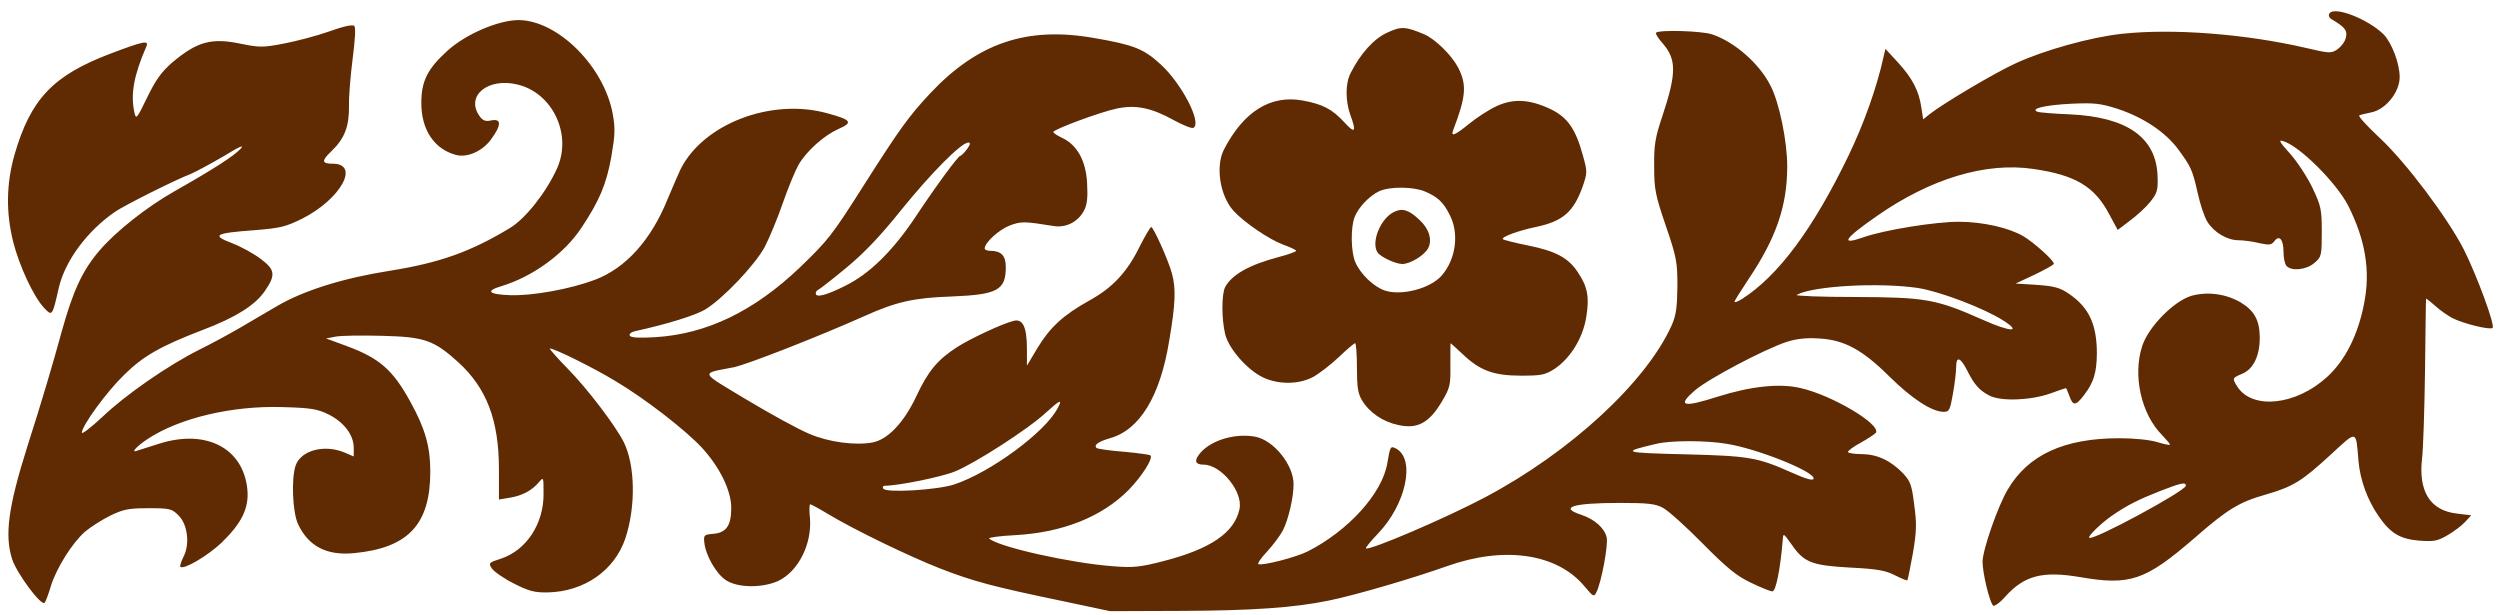 <?xml version="1.0" standalone="no"?>
<!DOCTYPE svg PUBLIC "-//W3C//DTD SVG 20010904//EN"
 "http://www.w3.org/TR/2001/REC-SVG-20010904/DTD/svg10.dtd">
<svg version="1.0" xmlns="http://www.w3.org/2000/svg"
 width="947pt" height="233pt" viewBox="0 0 947 233"
 preserveAspectRatio="xMidYMid meet">
<g transform="translate(0,233) scale(0.1,-0.1)"
fill="#602A02" stroke="none">
<path d="M8824 2279 c-5 -8 -1 -17 10 -23 49 -29 59 -42 52 -69 -3 -15 -18
-34 -32 -44 -24 -16 -31 -15 -117 5 -228 53 -503 75 -699 54 -119 -13 -295
-62 -403 -112 -77 -35 -273 -151 -325 -192 l-25 -20 -7 45 c-9 63 -34 111 -89
171 l-47 51 -7 -30 c-26 -118 -75 -255 -134 -377 -134 -277 -266 -454 -403
-541 -16 -10 -28 -14 -28 -10 0 3 25 43 55 88 103 154 145 275 145 425 0 95
-30 241 -63 305 -42 84 -137 167 -222 195 -39 13 -201 18 -212 6 -3 -3 8 -21
25 -40 53 -61 53 -113 -1 -276 -27 -80 -32 -110 -31 -190 0 -86 4 -108 44
-225 41 -120 44 -137 44 -230 -1 -80 -5 -110 -22 -148 -97 -215 -384 -480
-707 -651 -147 -78 -441 -204 -451 -193 -2 2 18 27 45 55 107 111 144 283 69
323 -21 11 -22 8 -33 -56 -19 -114 -148 -256 -302 -334 -44 -22 -168 -54 -186
-48 -5 1 9 23 32 47 23 25 50 61 60 80 21 40 41 125 41 176 0 73 -75 167 -146
180 -73 13 -160 -11 -204 -58 -28 -31 -25 -48 9 -48 67 0 151 -104 136 -169
-19 -89 -110 -151 -290 -197 -85 -22 -113 -25 -187 -19 -157 11 -436 73 -471
105 -4 4 41 10 100 13 178 10 327 69 428 171 50 51 94 120 83 131 -3 3 -49 9
-102 14 -53 4 -99 11 -102 14 -12 11 6 24 50 37 113 31 191 159 225 370 24
141 26 197 10 255 -13 49 -70 175 -78 175 -4 0 -23 -33 -43 -72 -48 -99 -104
-158 -191 -206 -99 -55 -149 -101 -197 -180 l-40 -67 0 62 c0 83 -15 116 -49
108 -45 -11 -164 -67 -216 -100 -74 -48 -109 -90 -154 -186 -47 -100 -108
-164 -166 -175 -66 -12 -166 1 -240 33 -39 16 -145 74 -235 128 -183 110 -179
99 -50 124 52 11 320 116 495 194 120 54 186 69 330 74 174 7 205 24 205 112
0 43 -18 61 -59 61 -12 0 -21 4 -21 9 0 22 54 71 95 87 44 16 53 16 166 -2 47
-8 93 16 115 58 12 22 15 50 12 103 -4 85 -37 145 -93 172 -19 9 -35 19 -35
23 0 10 181 77 241 89 71 15 131 3 217 -45 35 -19 68 -32 73 -28 32 19 -44
166 -123 239 -65 60 -102 75 -253 101 -254 45 -441 -18 -621 -209 -82 -88
-114 -132 -254 -352 -118 -186 -133 -205 -240 -308 -174 -166 -353 -252 -546
-264 -62 -4 -93 -2 -98 5 -4 7 4 14 21 18 120 26 225 59 263 81 66 39 190 169
227 238 17 33 48 107 68 165 20 58 47 123 60 146 31 53 96 111 152 136 55 24
49 34 -43 59 -212 59 -470 -40 -556 -212 -9 -19 -31 -70 -49 -113 -63 -156
-159 -262 -276 -306 -93 -35 -236 -61 -321 -58 -82 3 -94 16 -33 34 119 36
239 123 304 222 67 101 94 163 113 270 14 81 15 105 5 161 -33 179 -206 352
-354 355 -77 1 -203 -53 -273 -117 -75 -68 -98 -115 -98 -197 0 -102 49 -175
132 -197 43 -11 100 15 132 59 40 54 40 80 1 72 -22 -5 -32 -1 -45 17 -53 76
32 146 144 119 134 -32 208 -190 150 -318 -41 -91 -120 -191 -179 -226 -149
-90 -265 -131 -451 -161 -179 -28 -329 -75 -430 -134 -36 -21 -99 -58 -140
-82 -41 -24 -111 -62 -156 -84 -119 -60 -278 -170 -366 -254 -43 -40 -78 -67
-78 -60 0 26 93 154 160 219 72 71 136 108 297 170 125 47 199 94 235 146 43
62 41 82 -14 123 -26 20 -75 47 -109 60 -79 30 -66 38 83 49 101 8 120 13 183
44 146 74 220 208 115 208 -42 0 -43 11 -4 48 50 48 67 94 66 172 -1 36 6 116
14 179 9 70 12 117 6 123 -6 6 -43 -2 -95 -21 -48 -17 -125 -37 -172 -46 -78
-15 -92 -15 -161 -1 -113 24 -167 9 -262 -71 -40 -35 -62 -65 -94 -131 -40
-83 -43 -86 -49 -57 -15 68 -2 140 45 248 12 26 -9 22 -138 -27 -215 -82 -300
-171 -361 -382 -31 -109 -33 -218 -5 -330 23 -91 77 -207 116 -249 32 -34 32
-34 57 76 24 102 108 215 213 287 35 24 230 122 284 142 19 8 75 38 125 67 65
40 83 47 65 28 -26 -27 -100 -75 -250 -160 -104 -59 -222 -152 -284 -225 -64
-75 -99 -151 -142 -305 -34 -125 -79 -276 -130 -435 -73 -231 -87 -337 -58
-428 17 -53 111 -180 123 -165 4 4 15 33 24 64 21 67 80 162 129 205 20 17 62
44 94 60 51 25 71 29 146 29 82 0 89 -2 114 -27 35 -34 44 -110 19 -157 -9
-18 -14 -35 -12 -38 13 -12 103 41 157 92 76 74 104 131 97 202 -16 156 -156
228 -332 173 -39 -12 -76 -24 -82 -26 -31 -13 -8 14 36 43 121 80 321 127 511
121 109 -3 132 -7 175 -28 58 -29 95 -78 95 -126 l0 -33 -35 15 c-77 32 -165
8 -185 -49 -17 -50 -12 -177 9 -222 39 -84 109 -121 214 -110 204 20 287 109
287 309 0 94 -19 162 -76 265 -66 120 -116 164 -240 210 l-79 29 37 7 c20 4
99 5 175 3 161 -4 196 -16 289 -100 108 -99 154 -220 154 -406 l0 -114 43 7
c46 8 82 27 109 59 17 20 17 19 17 -44 1 -114 -65 -214 -161 -246 -47 -15 -48
-17 -35 -37 8 -12 45 -38 83 -57 57 -29 79 -35 129 -34 138 3 253 83 294 205
40 121 37 277 -6 364 -31 62 -138 203 -212 278 -41 42 -72 77 -68 77 18 0 165
-73 246 -122 115 -68 269 -188 330 -254 68 -74 111 -163 111 -228 0 -67 -19
-94 -68 -98 -35 -3 -37 -5 -34 -33 5 -49 45 -118 81 -142 44 -30 137 -31 198
-4 77 36 130 141 121 241 -3 27 -2 50 1 50 3 0 33 -16 66 -36 99 -60 310 -162
428 -208 124 -48 198 -68 463 -123 l179 -38 265 1 c274 1 431 12 563 39 103
21 317 84 447 130 218 78 419 49 523 -77 32 -38 35 -40 44 -22 19 37 46 182
39 209 -9 36 -46 68 -96 85 -86 28 -33 45 145 45 108 0 136 -3 165 -19 19 -10
87 -71 150 -135 91 -92 129 -123 182 -148 37 -18 74 -33 82 -33 13 0 30 84 39
194 2 28 2 28 34 -17 47 -68 77 -79 223 -87 101 -5 133 -11 168 -29 24 -12 45
-21 47 -19 2 2 11 48 21 102 14 82 15 113 5 184 -9 76 -15 90 -43 120 -47 48
-98 72 -158 72 -27 0 -50 4 -50 8 0 5 22 21 50 36 27 15 52 32 56 37 19 32
-166 142 -285 169 -80 19 -189 7 -316 -33 -131 -42 -153 -35 -85 24 49 43 263
156 348 184 37 12 75 16 121 13 97 -5 165 -42 269 -145 84 -83 160 -133 205
-133 21 0 24 7 35 70 7 39 12 84 12 100 0 42 16 37 41 -12 27 -54 46 -76 84
-96 43 -23 155 -19 230 7 32 12 60 21 61 21 1 0 7 -14 13 -30 13 -38 24 -38
55 3 37 48 48 85 49 157 0 110 -29 174 -104 226 -35 24 -55 30 -123 35 l-81 5
73 34 c39 19 72 37 72 41 0 13 -75 80 -115 104 -54 32 -154 55 -245 55 -90 0
-283 -31 -362 -59 -89 -31 -73 -6 52 81 202 141 412 205 593 178 158 -23 231
-66 286 -170 l33 -61 46 35 c26 19 61 51 77 71 26 33 30 44 28 96 -4 148 -115
226 -333 236 -58 2 -112 7 -120 9 -34 12 26 26 124 31 88 4 111 2 177 -19 97
-32 180 -87 229 -152 50 -68 55 -79 75 -167 9 -42 25 -90 36 -108 25 -41 75
-71 119 -71 19 0 55 -5 79 -11 37 -8 45 -7 56 7 19 26 35 7 35 -40 0 -23 5
-47 12 -54 20 -20 75 -14 105 12 27 23 28 28 28 118 0 86 -3 98 -36 168 -20
41 -58 99 -85 129 -41 45 -44 53 -24 46 62 -19 201 -158 245 -244 66 -131 85
-249 60 -372 -23 -119 -72 -215 -140 -277 -117 -107 -281 -125 -339 -38 -21
33 -21 34 17 50 42 17 67 67 67 136 0 66 -20 103 -73 135 -56 32 -123 41 -184
25 -67 -19 -164 -117 -188 -190 -37 -112 -4 -259 75 -338 16 -17 30 -33 30
-36 0 -3 -21 1 -47 9 -28 9 -89 15 -145 15 -209 0 -346 -63 -423 -195 -38 -64
-95 -229 -95 -273 0 -42 26 -152 40 -166 4 -4 25 10 46 34 72 80 141 98 283
74 190 -33 248 -13 435 149 125 109 168 135 270 164 103 30 135 50 245 151
101 93 95 95 105 -24 6 -72 34 -148 76 -209 45 -65 81 -87 155 -93 56 -4 69
-1 107 21 24 14 53 36 66 50 l23 25 -57 7 c-99 12 -144 85 -129 210 4 33 9
182 11 330 2 149 3 272 4 274 0 1 16 -11 35 -28 19 -17 48 -37 65 -46 41 -21
143 -46 152 -37 10 10 -59 197 -109 297 -62 121 -220 331 -319 423 -47 44 -82
82 -77 85 4 2 24 7 44 11 55 10 109 76 109 134 0 52 -30 130 -61 162 -59 58
-187 108 -205 79z m-5161 -514 c-10 -13 -21 -25 -25 -25 -8 0 -90 -111 -169
-230 -87 -131 -176 -218 -268 -263 -72 -36 -111 -46 -111 -28 0 5 4 11 9 13 5
2 53 39 106 83 70 58 129 120 210 221 110 136 226 254 253 254 9 0 8 -7 -5
-25z m3603 -526 c82 -13 249 -76 324 -124 70 -45 25 -43 -80 4 -176 78 -215
85 -482 86 -130 0 -230 4 -222 8 60 34 312 48 460 26z m-3260 -456 c-47 -90
-253 -242 -391 -288 -63 -21 -259 -33 -269 -16 -4 6 -1 11 6 11 50 0 214 33
265 54 73 29 279 161 345 223 55 50 64 53 44 16z m2534 -134 c115 -18 330
-104 330 -131 0 -11 -28 -3 -88 24 -124 55 -156 61 -397 67 -241 6 -246 8
-110 40 55 13 187 13 265 0z m1740 -159 c0 -19 -353 -210 -366 -197 -6 6 46
56 88 85 57 39 99 60 183 93 78 30 95 34 95 19z"/>
<path d="M5254 2206 c-50 -23 -100 -78 -138 -153 -20 -39 -20 -104 -1 -158 24
-65 18 -73 -22 -29 -47 51 -82 69 -157 83 -123 23 -225 -41 -300 -186 -32 -64
-15 -175 37 -232 40 -44 135 -108 186 -127 28 -10 51 -21 51 -24 0 -3 -29 -14
-64 -23 -114 -30 -179 -67 -205 -114 -14 -28 -14 -121 0 -179 14 -56 83 -134
142 -163 58 -28 135 -28 189 0 23 12 67 46 98 75 31 30 60 54 63 54 4 0 7 -42
7 -92 0 -74 4 -99 19 -124 28 -47 80 -82 138 -94 72 -16 116 8 163 86 33 55
35 64 34 141 0 46 0 83 1 83 1 0 21 -19 45 -41 66 -63 118 -82 222 -82 78 0
91 3 127 26 60 40 108 118 120 198 12 74 5 113 -33 169 -35 53 -83 79 -187
100 -50 10 -93 21 -96 24 -8 8 60 33 124 46 104 22 144 57 179 156 17 50 17
54 0 115 -27 99 -57 143 -119 174 -81 39 -143 43 -208 13 -30 -14 -76 -44
-104 -67 -54 -44 -71 -51 -60 -23 48 126 52 170 19 235 -25 48 -87 109 -129
127 -71 30 -88 31 -141 6z m143 -601 c49 -21 71 -41 95 -90 36 -70 23 -167
-31 -229 -43 -49 -151 -77 -214 -57 -43 14 -94 63 -113 108 -17 38 -18 130 -3
170 14 37 57 82 94 99 41 18 128 17 172 -1z"/>
<path d="M5280 1527 c-51 -25 -87 -115 -62 -153 11 -17 68 -44 94 -44 30 0 84
33 98 60 16 31 4 73 -33 107 -40 38 -65 46 -97 30z"/>
</g>
</svg>
